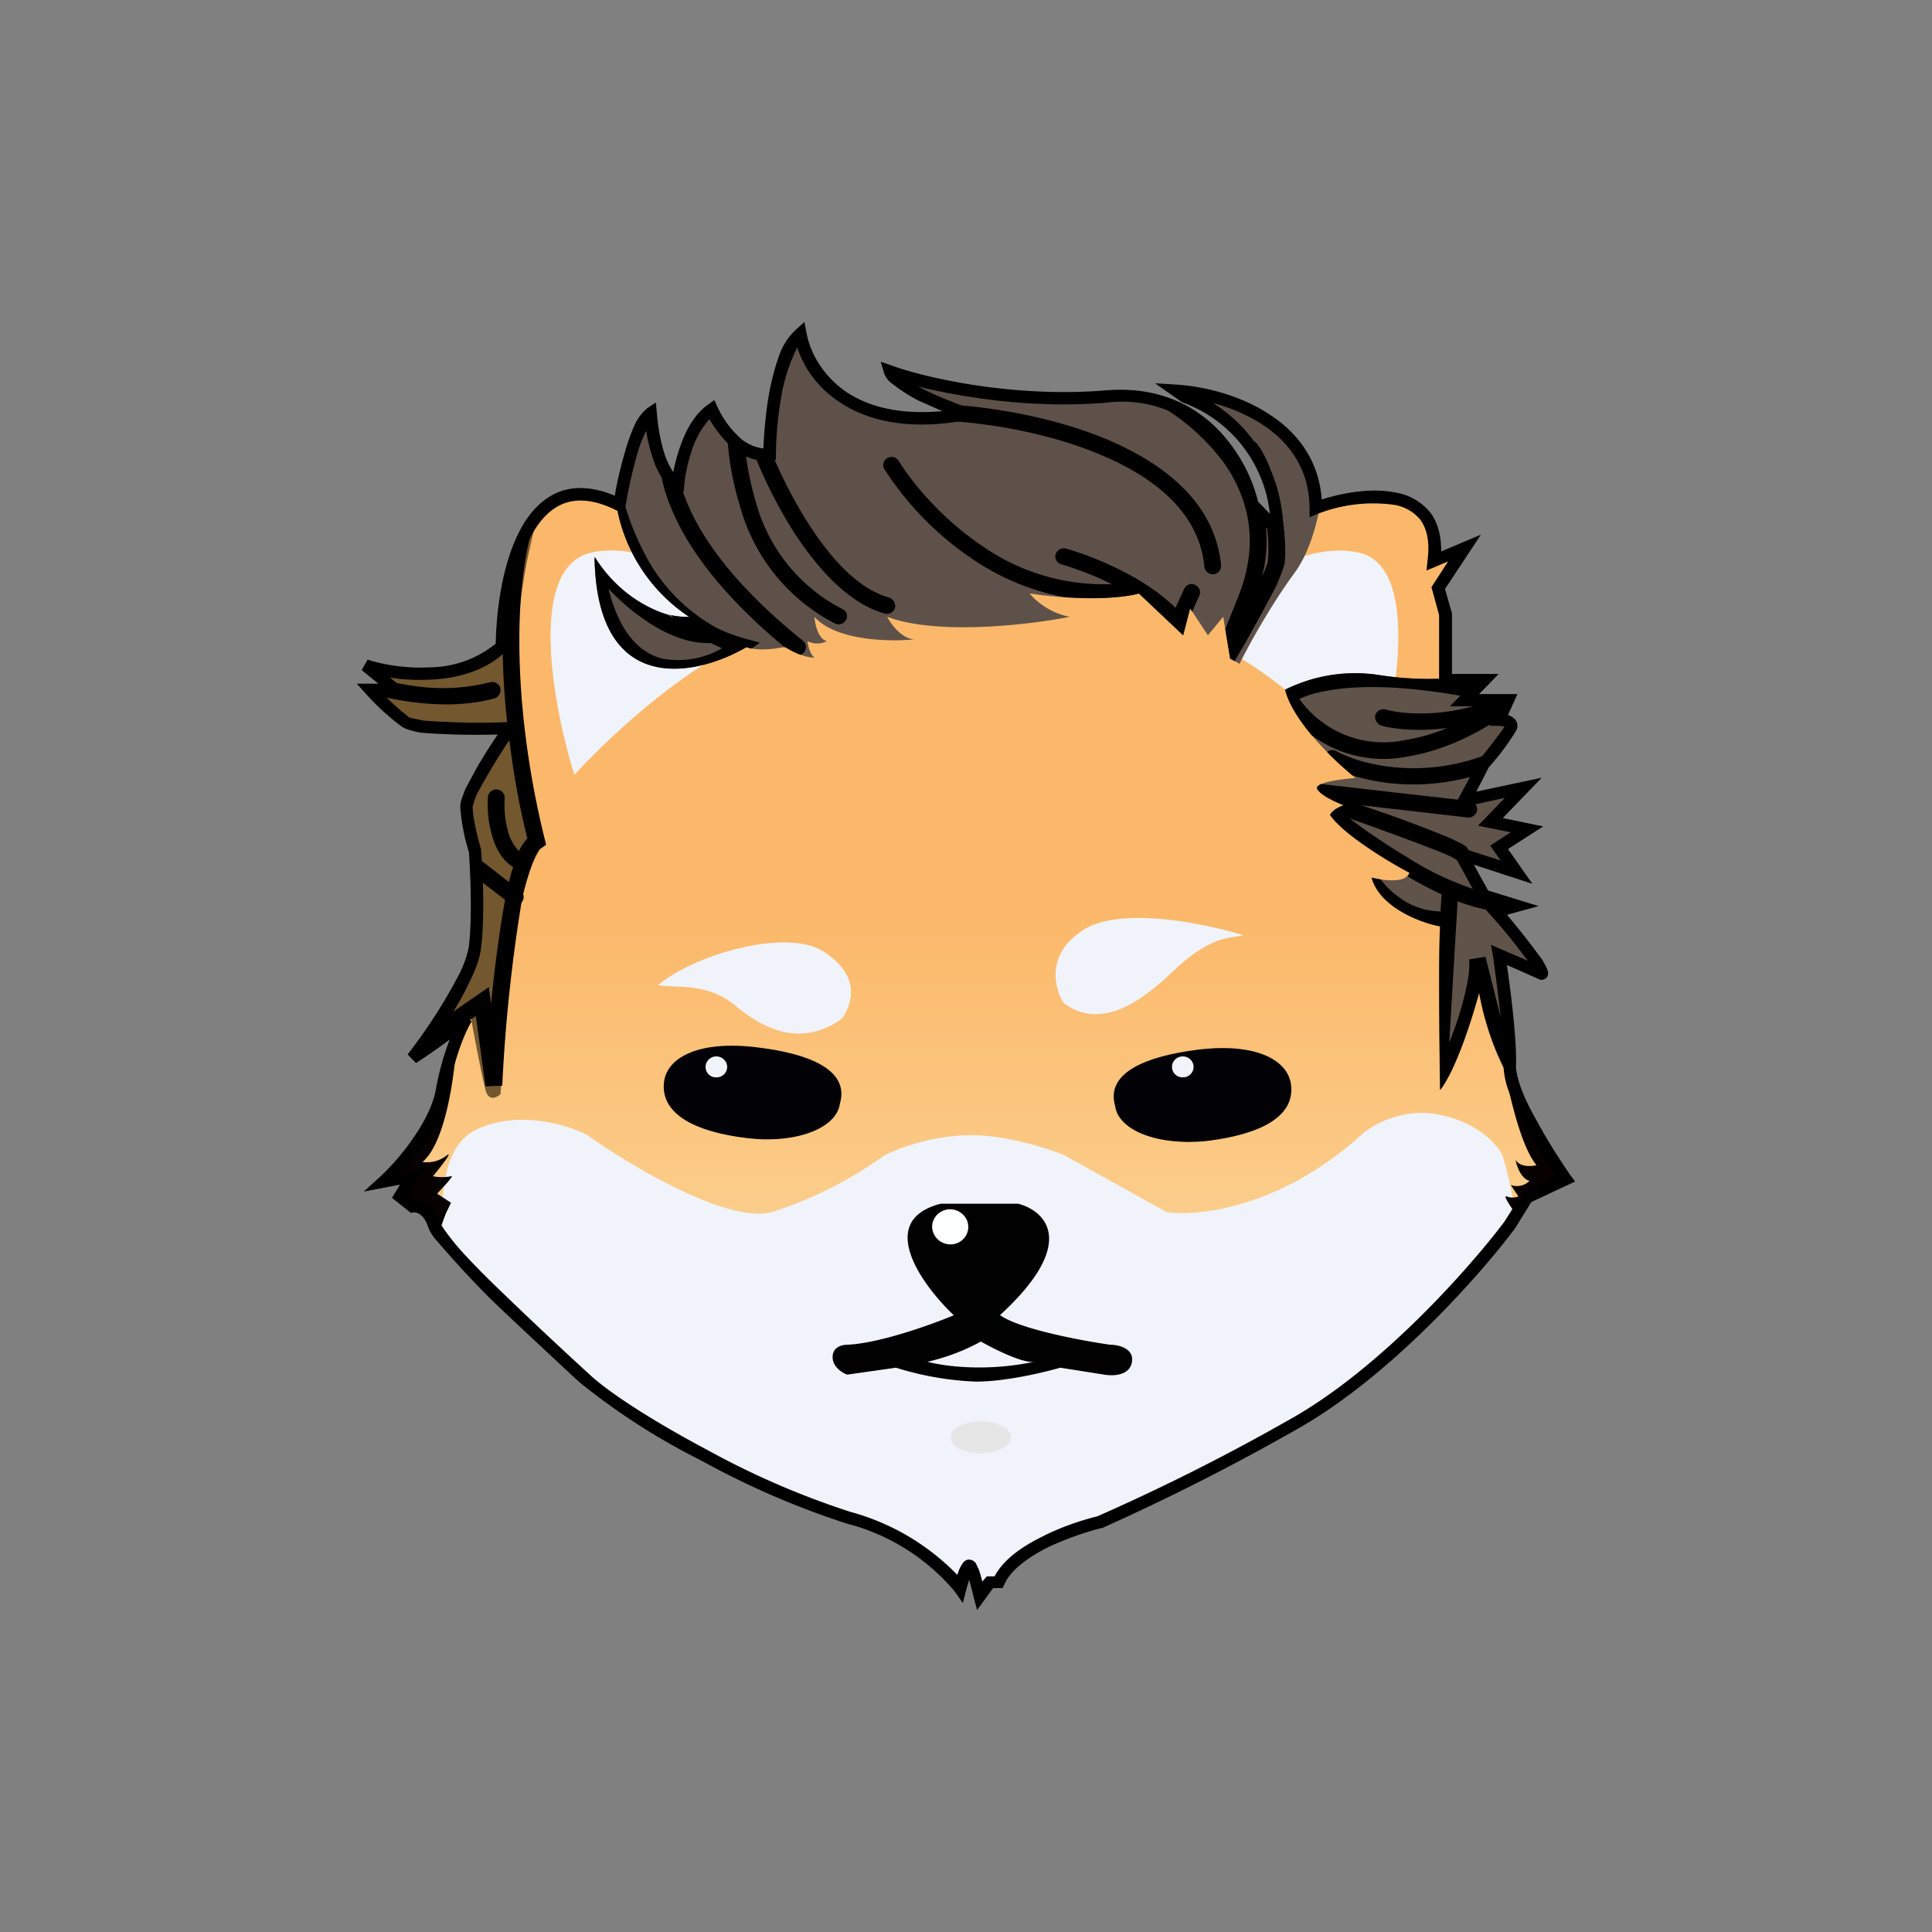 <svg xmlns="http://www.w3.org/2000/svg" width="24" height="24" fill="none" viewBox="0 0 24 24">
    <rect x="0" y="0" width="24" height="24" fill="#808080" stroke="none"/>
    <path fill="url(#ELON__a)" d="M6.238 8.03c-.493.467-1.34.35-1.7.238l.372.302h-.302c.077.087.272.29.428.394.151.108.925.095 1.297.078-.182.26-.54.808-.54.977 0 .164.069.437.107.553.018.238.044.81 0 1.194-.047.38-.54 1.081-.778 1.38.355-.234.593-.433.67-.498-.064.1-.216.415-.298.882-.086.463-.519.956-.726 1.146l.354-.069-.156.255.156.121c.06-.008.199.026.268.238.087.26 1.315 1.384 1.86 1.894.545.506 2.322 1.466 3.286 1.739.779.216 1.25.674 1.388.873.026-.112.091-.32.13-.268.035.052.095.26.117.363l.125-.168h.104c.173-.398.908-.662 1.254-.74a30 30 0 0 0 2.422-1.228c1.146-.649 2.261-1.916 2.676-2.465l.217-.346.48-.229c-.238-.333-.71-1.081-.697-1.41s-.086-1.05-.134-1.375l.532.234c.005-.096-.376-.554-.57-.775l.259-.069-.407-.125-.29-.519.697.225-.22-.307.345-.225-.454-.087.411-.432-.73.16.241-.45c.096-.116.303-.367.333-.445s-.086-.104-.147-.104l.108-.242h-.536l.242-.25h-.475v-.822l-.095-.325.328-.497-.38.156c.116-.986-.93-.844-1.47-.649-.005-1.09-1.155-1.427-1.73-1.462l.104.074a1.755 1.755 0 0 1 1.146 1.66l-.303-.315c-.108-.489-.614-1.445-1.8-1.34a7.4 7.4 0 0 1-2.698-.312c.057.173.653.42.947.519-1.47.285-1.989-.54-2.067-.99-.298.259-.376 1.102-.38 1.496-.359.043-.631-.355-.722-.562-.281.203-.394.7-.415.925-.23-.087-.325-.614-.346-.865-.178.117-.333.8-.39 1.124C6.528 5.69 6.238 7.2 6.238 8.03"/>
    <path fill="#F0F3FA" d="m15.36 8.147.748-1.211c.276-.09.549-.13.795-.065.749.203.433 1.92.178 2.755-.338-.385-1.038-1.081-1.721-1.48M9.643 7.86c-.87.165-2.033 1.246-2.508 1.765-.26-.835-.588-2.552.19-2.755.778-.199 1.872.575 2.318.99m9.02 6.491c.052.165.13.463.156.761l-.065.104c-.415.554-1.53 1.825-2.68 2.47q-1.182.672-2.423 1.227c-.345.078-1.08.342-1.25.74h-.103l-.126.169a2 2 0 0 0-.116-.364c-.04-.052-.1.156-.13.268a2.66 2.66 0 0 0-1.384-.873c-.968-.273-2.741-1.233-3.286-1.739l-.1-.086c-.48-.45-1.323-1.228-1.643-1.622-.052-.51-.013-1.167.39-1.366.518-.26 1.145-.07 1.392.06.536.38 1.747 1.107 2.296.956.5-.16.971-.397 1.397-.705a2.6 2.6 0 0 1 1.068-.25c.454 0 .968.168 1.167.25l1.267.705c.39.06 1.419-.052 2.418-.956.138-.13.536-.354 1.007-.246.472.108.692.38.748.497m-5.215-2.793c-.463.302-.346.73-.233.903.523.39 1.094-.147 1.392-.428a2 2 0 0 1 .139-.12c.293-.23.454-.256.63-.282l.07-.013c-.476-.147-1.54-.367-1.998-.06m-2.984 1.09c.117-.174.238-.52-.225-.822-.458-.307-1.617.034-2.062.41.056.014.12.014.19.018.208.008.476.017.727.207l.043.035c.238.186.744.58 1.332.151z"/>
    <path fill="#5F534A" d="M17.953 8.428a4 4 0 0 1-.822-.043 1.95 1.95 0 0 0-1.167.181c.086.385.618.891.873 1.099-.173.013-.519.056-.476.138.052.082.243.165.33.2-.113.038-.16.094-.17.12.16.238.723.58.986.718-.043.138-.333.095-.47.06.099.368.609.563.851.606-.022.346-.009 1.496 0 2.032.203-.263.406-.916.484-1.21.096.518.268.903.428 1.154a.7.7 0 0 1-.047-.246c.013-.329-.087-1.051-.13-1.375l.528.233c.004-.095-.377-.553-.571-.774l.26-.07-.407-.124-.29-.52.696.226-.216-.308.346-.225-.458-.086.41-.432-.73.16.242-.45c.095-.117.303-.368.333-.446.035-.077-.087-.103-.147-.103l.108-.242h-.536l.242-.251h-.476v-.022z"/>
    <path fill="#5E5149" d="M9.275 8.038c-.622.36-1.864.636-1.89-1.124.156.26.606.765 1.177.748a2.08 2.08 0 0 1-.908-1.41l.039.018c.051-.329.207-1.012.389-1.133.017.255.112.778.341.865.022-.22.13-.718.415-.917.087.203.364.6.723.558 0-.39.086-1.241.38-1.497.074.45.593 1.276 2.067.995-.294-.104-.89-.346-.951-.523.41.143 1.513.406 2.702.307 1.185-.1 1.687.856 1.795 1.34l.307.325a1.76 1.76 0 0 0-1.146-1.665l-.104-.074c.575.035 1.726.372 1.73 1.462l.056-.017c-.056.29-.155.605-.32.826-.315.432-.583.93-.679 1.124l-.116-.065-.087-.519-.19.23-.22-.334-.087.333-.55-.519c-.155.044-.635.109-1.357 0 .06.078.242.243.497.29-.497.1-1.647.234-2.266 0 .043.087.173.268.333.281-.303.03-.973.018-1.237-.28.005.086.044.272.152.302a.26.26 0 0 1-.238 0c.004.052.03.164.086.203-.047.004-.185-.017-.363-.13l-.043.005c-.095.017-.298.047-.441-.005z"/>
    <path fill="#72572F" d="M6.221 8.048c-.385.346-.964.355-1.375.29a2 2 0 0 1-.303-.07l.286.234.086.07h-.311q.201.215.432.397c.152.104.926.091 1.297.074-.181.26-.54.813-.54.977s.07.437.108.554c.017.238.043.808 0 1.193-.022.177-.143.433-.29.675a7 7 0 0 1-.488.705c.354-.234.592-.433.67-.498l-.03.048.082-.087c.043.251.147.783.186.93s.138.095.186.052c.021-.255.069-.865.073-1.297.005-.303.095-.787.182-1.177a2.8 2.8 0 0 1 .28-.648c-.246-.601-.591-2.249-.064-4.082-.346.389-.45 1.141-.45 1.643l-.013.013h-.004z"/>
    <path fill="#070201" d="m5.448 15.317.09-.242.065-.134-.173-.113c.083-.086.225-.242.173-.216a.6.6 0 0 1-.225 0c.1-.121.269-.337.16-.25a.4.4 0 0 1-.29.073c.295-.247.407-1.125.425-1.527q-.117.303-.173.623c-.087.463-.524.956-.736 1.146l.36-.07-.156.26.155.117c.06-.009.2.026.268.238a.4.4 0 0 0 .057.095m13.306-2.071-.074-.03c.052.32.208 1.024.407 1.258-.061.017-.204.026-.26-.065.013.078.07.233.173.26a.22.22 0 0 1-.233.051l.095.143a.2.2 0 0 1-.143 0c-.056-.022.048.13.108.212h.013l.13-.203.48-.225c-.234-.329-.7-1.064-.696-1.401"/>
    <path fill="#010101" fill-rule="evenodd" d="M11.847 16.337c-.393-.372-.977-1.176-.16-1.384h.96c.338.087.757.484-.225 1.384.243.173 1.008.316 1.363.367.104 0 .307.044.276.217s-.242.173-.345.155l-.545-.086c-.195.056-.675.173-1.047.173a3.8 3.8 0 0 1-.994-.173l-.606.086c-.06-.021-.181-.095-.181-.216 0-.13.12-.155.181-.155.402-.018 1.05-.251 1.328-.368zm-.328.58c.232-.053.457-.137.666-.252.16.091.519.273.661.251-.605.13-1.137.052-1.327 0" clip-rule="evenodd"/>
    <path fill="#FDFEFE" d="M12.029 15.242a.22.22 0 0 1-.225.216.226.226 0 0 1-.225-.216c0-.121.1-.22.225-.22.12 0 .224.099.224.216z"/>
    <path fill="#E6E6E6" d="M12.561 17.855c0 .108-.173.2-.376.2-.208 0-.376-.087-.376-.2 0-.112.168-.199.376-.199.207 0 .376.087.376.2"/>
    <path fill="#000" d="M9.945 8.134a1 1 0 0 1-.19-.095h-.01c-.795-.661-1.219-1.254-1.413-1.743a1.9 1.9 0 0 1-.147-.618c.056.156.13.29.238.329l.008-.074q.032.132.095.29c.186.463.606 1.06 1.45 1.738.042.035.047.1.012.143a.1.1 0 0 1-.043.03m4.865-.536-.026-.039-.087.333-.549-.519c-.121.035-.45.082-.934.043a3 3 0 0 1-1.107-.454 3.85 3.85 0 0 1-1.12-1.133.1.1 0 0 1 .005-.112.1.1 0 0 1 .03-.026.103.103 0 0 1 .142.035c.186.298.554.735 1.055 1.068a2.63 2.63 0 0 0 1.592.462 4 4 0 0 0-.627-.246.1.1 0 0 1-.07-.125.106.106 0 0 1 .13-.07c.212.06.545.186.857.364.177.103.358.229.501.372l.108-.234c.022-.052.087-.078.134-.052.052.022.078.082.056.13zm.527.614-.056-.03-.06-.368.155-.389c.281-.683.13-1.241-.168-1.67a2.7 2.7 0 0 0-.965-.808c.843.156 1.224.908 1.31 1.324l.156.16c.04.224.035.47-.03.73q.04-.089.07-.181a2 2 0 0 0-.027-.537l.139.148a1.86 1.86 0 0 0-.368-1.103.103.103 0 0 1 .13.034c.147.204.238.515.29.796s.064.554.043.692q-.046.144-.108.281-.244.467-.51.921M11.623 5.19q.178-.013.385-.051a5 5 0 0 1-.303-.117c.54.021 1.362.147 2.067.445.705.303 1.323.787 1.397 1.557a.104.104 0 0 1-.195.056.1.1 0 0 1-.013-.039c-.06-.653-.592-1.098-1.271-1.384-.675-.29-1.47-.41-1.99-.432a.1.1 0 0 1-.077-.035m-2.262.433q.097.033.199.021v-.082c.117.29.285.636.489.952.285.445.627.808.994.908a.11.11 0 0 1 .074.13.1.1 0 0 1-.05.061.1.1 0 0 1-.08.008c-.445-.126-.822-.55-1.116-.995a6 6 0 0 1-.51-1.003m-.329-.234q.097.112.225.186c.022.212.065.433.13.653a2.12 2.12 0 0 0 1.081 1.34c.048.022.07.083.043.13a.104.104 0 0 1-.138.048 2.33 2.33 0 0 1-1.18-1.457 3.7 3.7 0 0 1-.16-.9m-1.647 1.54c.03 1.747 1.271 1.47 1.885 1.111l.065.017.104-.073-.203-.056a2 2 0 0 1-.338-.13 2.2 2.2 0 0 1-.916-.969 3.2 3.2 0 0 1-.26-.705l-.03.147-.039-.017a2.08 2.08 0 0 0 .908 1.41 1 1 0 0 1-.225-.022l.03.035-.082-.043a1.67 1.67 0 0 1-.89-.705zm.536.709c.26.195.58.363.908.35l.139.065a1.08 1.08 0 0 1-.753.126c-.255-.07-.514-.295-.657-.865.108.112.229.225.363.324m8.22 1.046.014-.008c.086-.04.211-.078.38-.104.342-.056.856-.06 1.6.07a.1.1 0 1 0 .065-.191h-.247v-.022a4 4 0 0 1-.821-.043 1.95 1.95 0 0 0-1.168.182c.04.173.173.376.325.562a1.5 1.5 0 0 0 1.193.268c.433-.07.848-.272 1.146-.476l.1-.22h-.208c-.584.22-1.111.168-1.306.112a.104.104 0 0 0-.13.07c-.013.051.018.108.074.13.151.042.45.077.817.03a2.2 2.2 0 0 1-.527.15 1.28 1.28 0 0 1-1.306-.51m2.422.65c-.9.384-1.686.15-1.959 0a.1.1 0 0 0-.12.008c.112.117.228.216.315.29.367.116.93.185 1.565-.01l.07-.129c.034-.043.086-.1.13-.164zm-.372.609-1.781-.203q-.067.032-.044.064c.044.083.238.165.325.2-.113.038-.16.095-.169.12.16.238.722.58.986.718a.1.1 0 0 1-.026.043q.209.126.424.225l-.013.212a.87.87 0 0 1-.528-.186 1 1 0 0 1-.216-.211l-.112-.022c.1.367.61.562.852.605-.022.346-.009 1.497 0 2.033.203-.264.406-.917.484-1.211.066.367.19.722.368 1.05a.1.1 0 0 0 .026-.017.5.5 0 0 1-.014-.125v-.156l-.302-1.197-.204.034q.015.124-.03.333-.076.358-.216.696l.104-1.751c.13.047.255.086.367.104a.107.107 0 0 0 .121-.087v-.039l-.16-.043-.03-.056q-.497-.151-.934-.433a8 8 0 0 1-.705-.475q.544.19 1.081.398.195.077.234.108a.1.1 0 0 0 .104.004l-.04-.065.087.026a.1.1 0 0 0-.034-.134 2 2 0 0 0-.273-.13q-.501-.203-1.016-.372l1.323.152a.106.106 0 0 0 .117-.091.104.104 0 0 0-.09-.112zm-13.53-1.31c.13.034.28.064.44.086.32.043.692.052 1.038-.043a.11.11 0 0 0 .074-.13.104.104 0 0 0-.13-.07 2.4 2.4 0 0 1-.951.044 4 4 0 0 1-.372-.073l.151.13H4.61z"/>
    <path fill="#000" d="M6.244 7.835q-.007.607.065 1.21l.021-.004-.017.03c.06.541.156 1.025.238 1.345a.6.6 0 0 0-.104.156.55.55 0 0 1-.143-.272 1.2 1.2 0 0 1-.034-.39.104.104 0 0 0-.095-.103.104.104 0 0 0-.113.09c-.008.113-.004.286.043.455.04.155.117.324.269.419a3 3 0 0 0-.052.186l-.416-.324.013.272.355.273q-.113.643-.173 1.293l-.03-.208-.614.424q-.157.236-.333.458c.354-.233.592-.432.67-.497l-.048.086.165-.112.12.873.208-.008q.054-1.143.238-2.27l.005-.01a.1.1 0 0 0 .017-.099q.057-.233.143-.458c.034-.07.064-.104.082-.113l.06-.043-.017-.069a11 11 0 0 1-.285-1.73c-.057-.717-.044-1.487.125-2.119a.1.1 0 0 0-.009-.073 2.8 2.8 0 0 0-.354 1.332"/>
    <path fill="#020206" d="M10.433 13.713c-.044.31-.563.501-1.168.423-.601-.073-1.068-.285-1.016-.7.043-.312.454-.515 1.167-.424.606.073 1.146.268 1.017.7m3.42.03c.043.311.562.501 1.168.428.605-.078 1.072-.285 1.016-.7-.043-.312-.454-.52-1.168-.429-.605.078-1.141.273-1.016.7"/>
    <path fill="#F0F3FA" d="M9.033 13.253a.13.13 0 0 1-.13.13.13.13 0 0 1-.098-.035.13.13 0 0 1-.04-.095c0-.07.06-.13.133-.13s.135.06.135.13m5.794 0a.13.13 0 0 1-.13.13.13.13 0 0 1-.097-.035.13.13 0 0 1-.041-.095c0-.07.06-.13.134-.13s.134.06.134.13"/>
    <path fill="#000" d="m9.993 4 .026.134c.035.208.173.506.476.722.26.182.649.303 1.21.251l-.293-.13a2 2 0 0 1-.363-.238.3.3 0 0 1-.065-.099l-.044-.147.148.052c.397.143 1.491.402 2.663.303.619-.048 1.064.173 1.367.475.248.252.425.565.51.908l.147.152a1.66 1.66 0 0 0-1.085-1.384l-.009-.004-.333-.234.268.017c.299.018.744.113 1.116.346.354.217.649.562.687 1.081.268-.086.623-.147.921-.086a.7.7 0 0 1 .433.255c.086.117.13.272.13.476l.493-.208-.446.675.087.302v.753h.58l-.243.25h.476l-.117.26.03.013a.15.15 0 0 1 .074.065.13.13 0 0 1 0 .112q-.15.246-.342.459l-.156.303.813-.173-.484.501.502.104-.437.281.303.432-.727-.237.177.32.627.194-.393.108q.231.273.441.563l.048.086c.008.022.026.052.021.086 0 .044-.043.074-.086.074a.1.1 0 0 1-.035-.013l-.39-.173c.053.359.126.956.113 1.254 0 .065.022.164.065.281s.108.251.182.38c.142.269.32.537.432.701l.056.074-.544.255-.204.329c-.419.562-1.543 1.837-2.702 2.49q-1.186.676-2.43 1.233h-.013c-.17.043-.433.13-.675.246-.247.13-.45.281-.523.454l-.022.044h-.117l-.199.272-.043-.16a4 4 0 0 0-.056-.216l-.035.12-.043.17-.1-.143a2.6 2.6 0 0 0-1.34-.844 10.3 10.3 0 0 1-1.816-.787 8.3 8.3 0 0 1-1.505-.968l-.095-.087c-.277-.259-.666-.618-1.012-.95a13 13 0 0 1-.679-.736.5.5 0 0 1-.095-.156c-.06-.181-.164-.186-.182-.181l-.034.004-.234-.186.1-.164-.45.086.199-.181c.1-.091.26-.26.398-.459.142-.199.268-.432.302-.649.044-.237.108-.445.169-.6a7 7 0 0 1-.42.293l-.103-.108q.376-.484.657-1.029c.056-.12.09-.23.104-.316.043-.367.017-.925 0-1.167a2.5 2.5 0 0 1-.108-.566.4.4 0 0 1 .021-.104l.044-.117.147-.273c.082-.138.173-.285.255-.402a9 9 0 0 1-.943-.021 1 1 0 0 1-.138-.03.4.4 0 0 1-.108-.044 3 3 0 0 1-.446-.406l-.117-.13H4.7l-.207-.169.073-.13c.173.057.463.113.77.096.3-.002.59-.106.822-.294.008-.415.082-.995.302-1.41.113-.216.273-.39.485-.476.194-.073.424-.065.692.048.026-.16.073-.363.13-.554a2.4 2.4 0 0 1 .112-.315.6.6 0 0 1 .16-.217L8.147 5l.013.134c.009.121.035.311.086.476q.04.136.117.255c.022-.104.052-.23.1-.355.065-.181.173-.372.333-.484l.077-.056.04.086c.043.095.125.234.242.346a.53.53 0 0 0 .328.169c.009-.2.03-.476.082-.74a3 3 0 0 1 .117-.424.8.8 0 0 1 .208-.315zm8.986 7.935-.099-.13a6 6 0 0 0-.359-.432l-.078-.09.125-.035-.19-.057-.393-.713.657.212-.13-.186.255-.165-.406-.082.333-.346-.649.143.325-.605.004-.009q.165-.2.316-.41a.3.3 0 0 0-.07-.014h-.116l.104-.242h-.597l.242-.246h-.376V7.64l-.095-.346.207-.32-.268.113.013-.13c.03-.238-.013-.39-.087-.497a.53.53 0 0 0-.337-.19 1.9 1.9 0 0 0-.938.112l-.104.043v-.112c-.004-.51-.277-.848-.618-1.06a2.2 2.2 0 0 0-.58-.246 1.87 1.87 0 0 1 .87 1.582v.186l-.455-.471-.004-.017a1.8 1.8 0 0 0-.476-.857 1.5 1.5 0 0 0-1.24-.43c-.935.082-1.817-.065-2.362-.199l.078.039c.19.095.41.177.553.23l.269.09-.281.056c-.753.143-1.272.004-1.618-.238a1.3 1.3 0 0 1-.501-.661 2.2 2.2 0 0 0-.186.545 4.4 4.4 0 0 0-.078.778v.07l-.07.008c-.216.026-.393-.078-.527-.208a1.6 1.6 0 0 1-.23-.303 1.1 1.1 0 0 0-.207.355c-.06.173-.095.346-.103.45l-.01.1-.094-.035a.4.4 0 0 1-.19-.165 1 1 0 0 1-.109-.255 2 2 0 0 1-.073-.311v.009a1.6 1.6 0 0 0-.113.294 6 6 0 0 0-.142.635l-.018.104-.095-.048c-.276-.138-.488-.147-.653-.086-.168.065-.302.208-.406.402-.208.394-.281.964-.281 1.375v.03l-.026.022c-.26.255-.619.346-.947.36-.177.008-.35 0-.502-.027l.286.234h-.342c.086.086.203.19.294.26q.03.012.06.016l.122.026q.531.039 1.063.018l.16-.013-.086.13q-.26.376-.476.778a1 1 0 0 0-.052.155c0 .152.07.416.104.532v.013c.022.243.048.822 0 1.211-.013.104-.052.23-.112.355q-.164.362-.398.683c.138-.104.233-.186.277-.22l.116.095c-.056.086-.203.397-.285.856a1.9 1.9 0 0 1-.329.705c-.086.116-.173.216-.246.302l.28-.047-.207.341.078.06c.104.005.247.079.316.29q.107.162.233.308c.134.151.312.333.506.519q.544.526 1.103 1.037c.26.247.835.61 1.47.947q.857.473 1.786.774c.505.137.964.407 1.328.783l.021-.06a.4.4 0 0 1 .048-.087.1.1 0 0 1 .065-.043.11.11 0 0 1 .095.043l.039.082q.024.073.043.147l.056-.064h.096c.108-.208.341-.368.575-.485.25-.13.518-.216.7-.26a26 26 0 0 0 2.409-1.214c1.128-.636 2.235-1.895 2.65-2.448l.226-.359.419-.199a7 7 0 0 1-.394-.64 3 3 0 0 1-.19-.402 1 1 0 0 1-.073-.342c.013-.32-.087-1.037-.13-1.357l-.026-.139z"/>
    <defs>
        <linearGradient id="ELON__a" x1="11.998" x2="11.998" y1="3.999" y2="19.999" gradientUnits="userSpaceOnUse">
            <stop offset=".46" stop-color="#FBB86A"/>
            <stop offset="1" stop-color="#FBE9B6"/>
        </linearGradient>
    </defs>
</svg>

